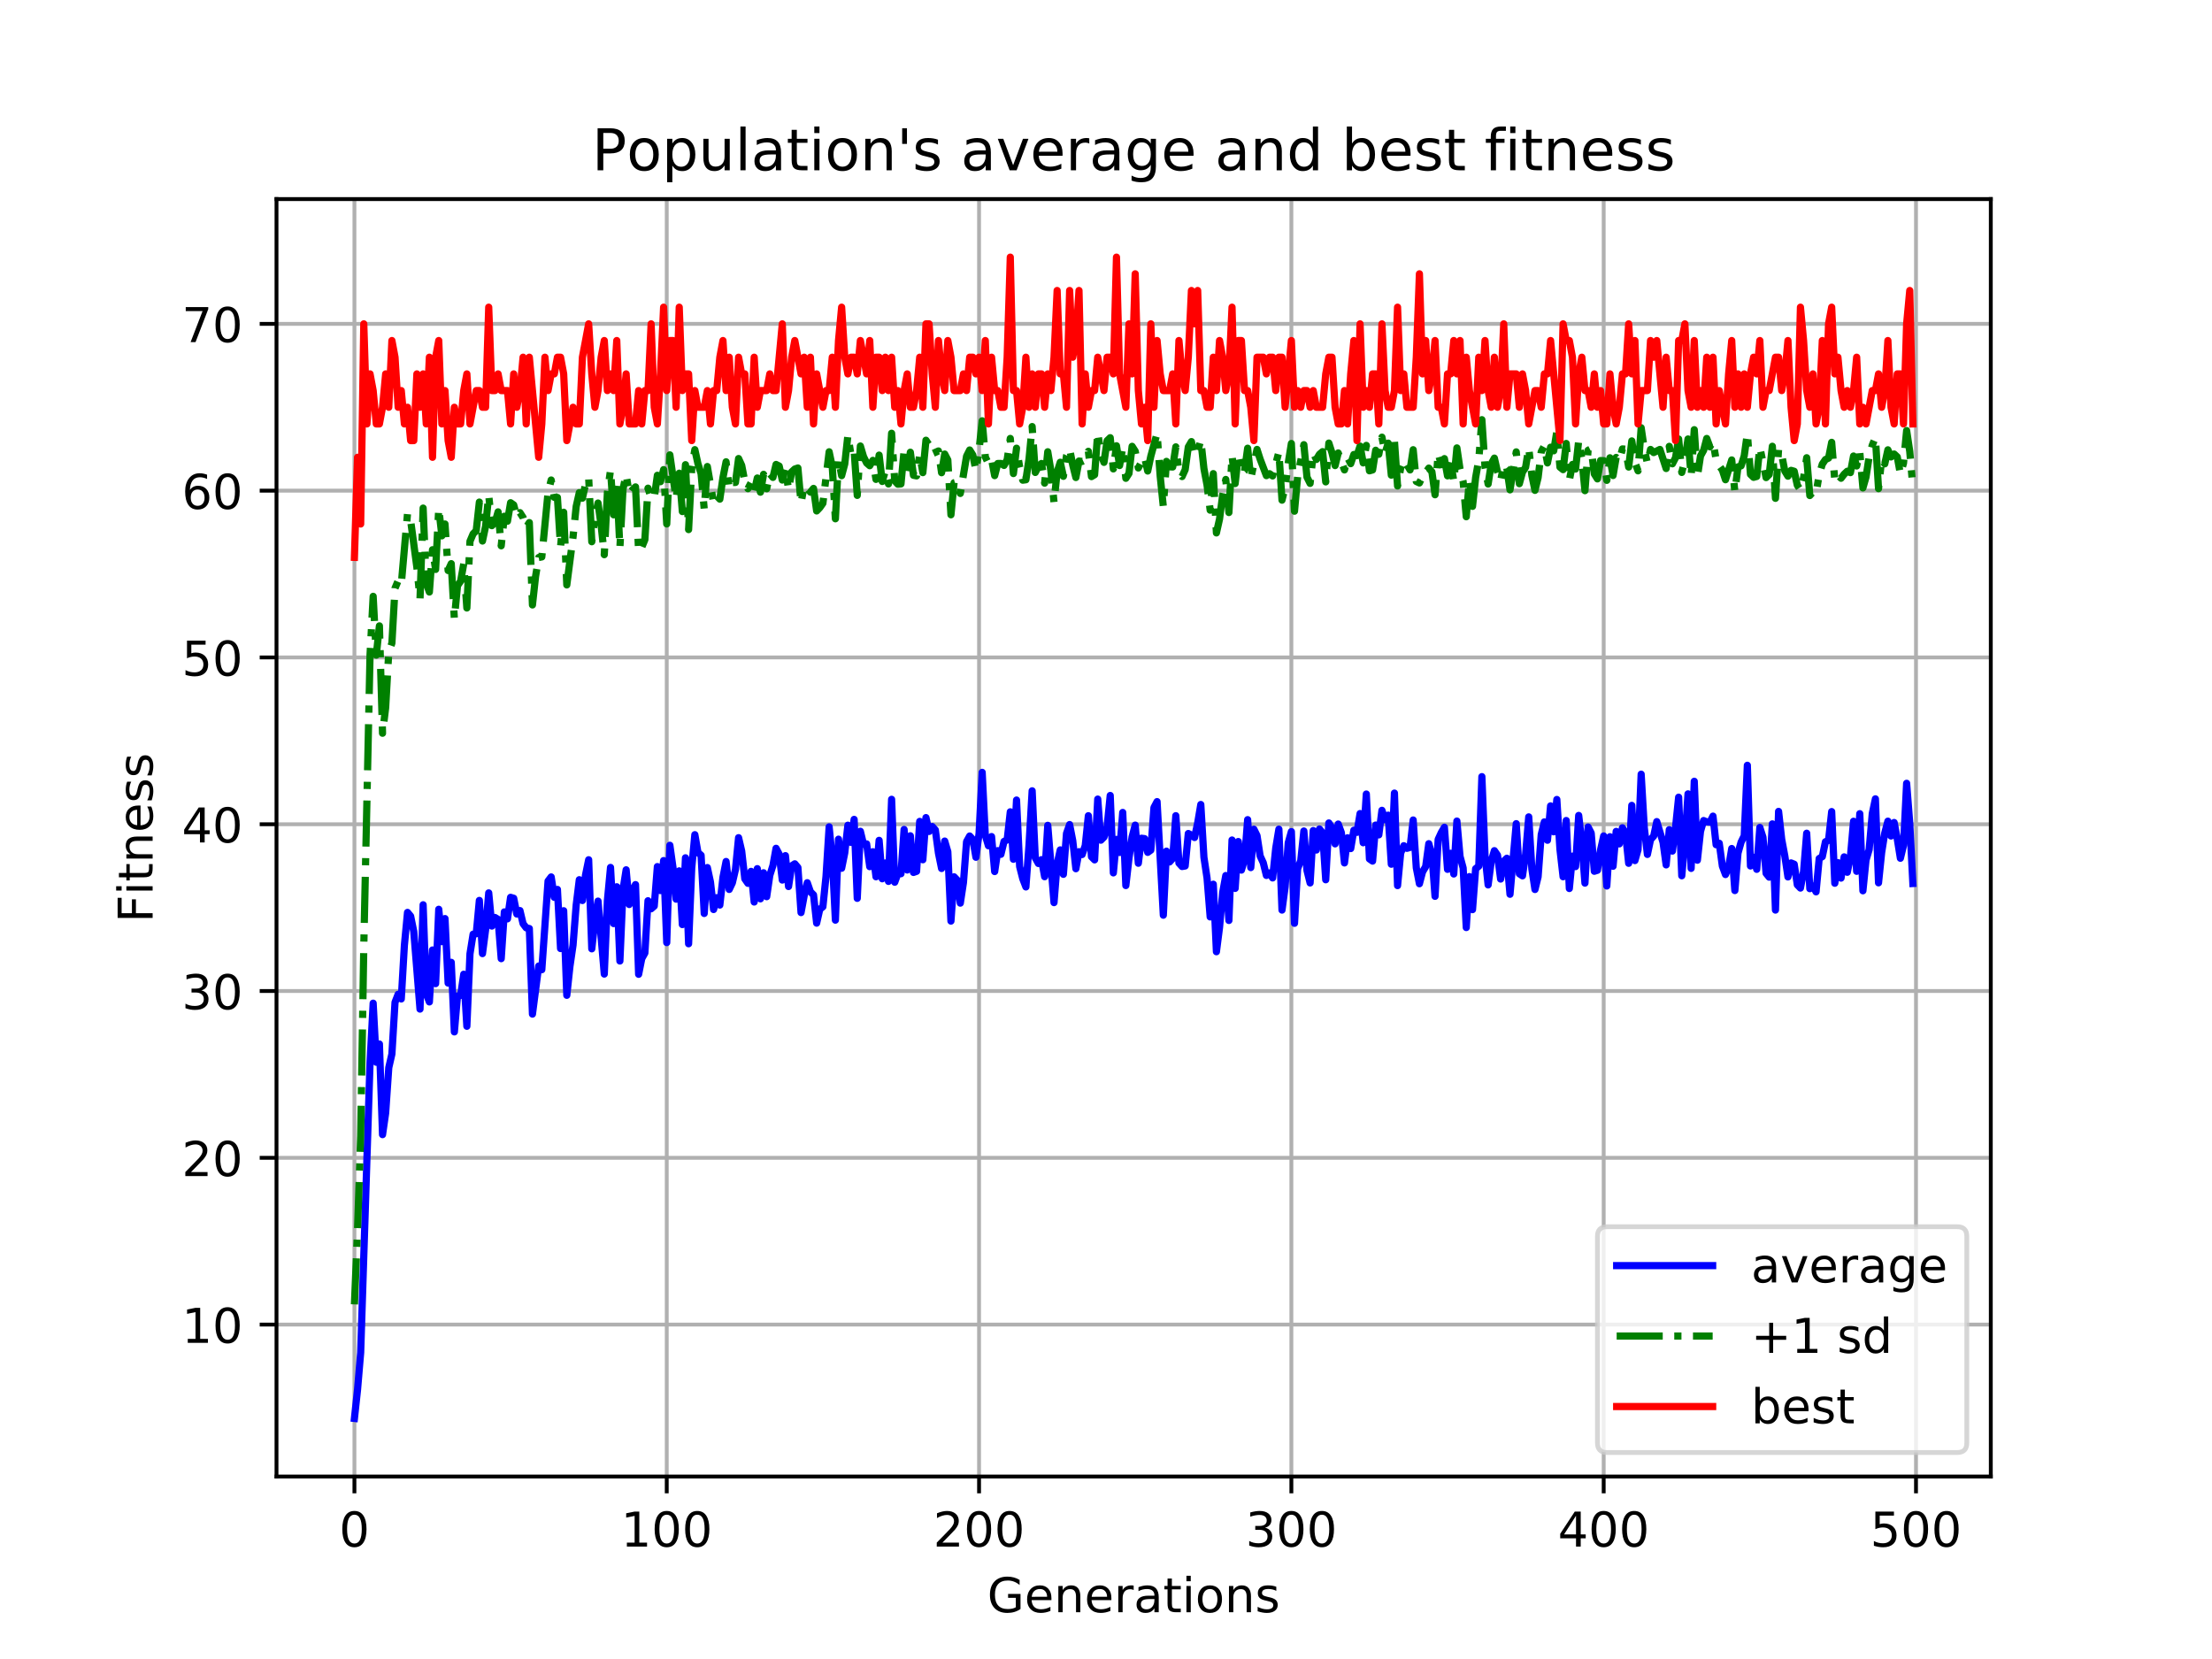 <?xml version="1.0" encoding="utf-8" standalone="no"?>
<!DOCTYPE svg PUBLIC "-//W3C//DTD SVG 1.1//EN"
  "http://www.w3.org/Graphics/SVG/1.1/DTD/svg11.dtd">
<!-- Created with matplotlib (https://matplotlib.org/) -->
<svg height="345.6pt" version="1.1" viewBox="0 0 460.8 345.6" width="460.8pt" xmlns="http://www.w3.org/2000/svg" xmlns:xlink="http://www.w3.org/1999/xlink">
 <defs>
  <style type="text/css">
*{stroke-linecap:butt;stroke-linejoin:round;}
  </style>
 </defs>
 <g id="figure_1">
  <g id="patch_1">
   <path d="M 0 345.6 
L 460.8 345.6 
L 460.8 0 
L 0 0 
z
" style="fill:#ffffff;"/>
  </g>
  <g id="axes_1">
   <g id="patch_2">
    <path d="M 57.6 307.584 
L 414.72 307.584 
L 414.72 41.472 
L 57.6 41.472 
z
" style="fill:#ffffff;"/>
   </g>
   <g id="matplotlib.axis_1">
    <g id="xtick_1">
     <g id="line2d_1">
      <path clip-path="url(#pa2f23de524)" d="M 73.833 307.584 
L 73.833 41.472 
" style="fill:none;stroke:#b0b0b0;stroke-linecap:square;stroke-width:0.8;"/>
     </g>
     <g id="line2d_2">
      <defs>
       <path d="M 0 0 
L 0 3.5 
" id="me43394e393" style="stroke:#000000;stroke-width:0.8;"/>
      </defs>
      <g>
       <use style="stroke:#000000;stroke-width:0.8;" x="73.833" xlink:href="#me43394e393" y="307.584"/>
      </g>
     </g>
     <g id="text_1">
      <!-- 0 -->
      <defs>
       <path d="M 31.781 66.406 
Q 24.172 66.406 20.328 58.906 
Q 16.5 51.422 16.5 36.375 
Q 16.5 21.391 20.328 13.891 
Q 24.172 6.391 31.781 6.391 
Q 39.453 6.391 43.281 13.891 
Q 47.125 21.391 47.125 36.375 
Q 47.125 51.422 43.281 58.906 
Q 39.453 66.406 31.781 66.406 
z
M 31.781 74.219 
Q 44.047 74.219 50.516 64.516 
Q 56.984 54.828 56.984 36.375 
Q 56.984 17.969 50.516 8.266 
Q 44.047 -1.422 31.781 -1.422 
Q 19.531 -1.422 13.062 8.266 
Q 6.594 17.969 6.594 36.375 
Q 6.594 54.828 13.062 64.516 
Q 19.531 74.219 31.781 74.219 
z
" id="DejaVuSans-48"/>
      </defs>
      <g transform="translate(70.651 322.182)scale(0.1 -0.1)">
       <use xlink:href="#DejaVuSans-48"/>
      </g>
     </g>
    </g>
    <g id="xtick_2">
     <g id="line2d_3">
      <path clip-path="url(#pa2f23de524)" d="M 138.894 307.584 
L 138.894 41.472 
" style="fill:none;stroke:#b0b0b0;stroke-linecap:square;stroke-width:0.8;"/>
     </g>
     <g id="line2d_4">
      <g>
       <use style="stroke:#000000;stroke-width:0.8;" x="138.894" xlink:href="#me43394e393" y="307.584"/>
      </g>
     </g>
     <g id="text_2">
      <!-- 100 -->
      <defs>
       <path d="M 12.406 8.297 
L 28.516 8.297 
L 28.516 63.922 
L 10.984 60.406 
L 10.984 69.391 
L 28.422 72.906 
L 38.281 72.906 
L 38.281 8.297 
L 54.391 8.297 
L 54.391 0 
L 12.406 0 
z
" id="DejaVuSans-49"/>
      </defs>
      <g transform="translate(129.35 322.182)scale(0.1 -0.1)">
       <use xlink:href="#DejaVuSans-49"/>
       <use x="63.623" xlink:href="#DejaVuSans-48"/>
       <use x="127.246" xlink:href="#DejaVuSans-48"/>
      </g>
     </g>
    </g>
    <g id="xtick_3">
     <g id="line2d_5">
      <path clip-path="url(#pa2f23de524)" d="M 203.955 307.584 
L 203.955 41.472 
" style="fill:none;stroke:#b0b0b0;stroke-linecap:square;stroke-width:0.8;"/>
     </g>
     <g id="line2d_6">
      <g>
       <use style="stroke:#000000;stroke-width:0.8;" x="203.955" xlink:href="#me43394e393" y="307.584"/>
      </g>
     </g>
     <g id="text_3">
      <!-- 200 -->
      <defs>
       <path d="M 19.188 8.297 
L 53.609 8.297 
L 53.609 0 
L 7.328 0 
L 7.328 8.297 
Q 12.938 14.109 22.625 23.891 
Q 32.328 33.688 34.812 36.531 
Q 39.547 41.844 41.422 45.531 
Q 43.312 49.219 43.312 52.781 
Q 43.312 58.594 39.234 62.25 
Q 35.156 65.922 28.609 65.922 
Q 23.969 65.922 18.812 64.312 
Q 13.672 62.703 7.812 59.422 
L 7.812 69.391 
Q 13.766 71.781 18.938 73 
Q 24.125 74.219 28.422 74.219 
Q 39.75 74.219 46.484 68.547 
Q 53.219 62.891 53.219 53.422 
Q 53.219 48.922 51.531 44.891 
Q 49.859 40.875 45.406 35.406 
Q 44.188 33.984 37.641 27.219 
Q 31.109 20.453 19.188 8.297 
z
" id="DejaVuSans-50"/>
      </defs>
      <g transform="translate(194.411 322.182)scale(0.1 -0.1)">
       <use xlink:href="#DejaVuSans-50"/>
       <use x="63.623" xlink:href="#DejaVuSans-48"/>
       <use x="127.246" xlink:href="#DejaVuSans-48"/>
      </g>
     </g>
    </g>
    <g id="xtick_4">
     <g id="line2d_7">
      <path clip-path="url(#pa2f23de524)" d="M 269.016 307.584 
L 269.016 41.472 
" style="fill:none;stroke:#b0b0b0;stroke-linecap:square;stroke-width:0.8;"/>
     </g>
     <g id="line2d_8">
      <g>
       <use style="stroke:#000000;stroke-width:0.8;" x="269.016" xlink:href="#me43394e393" y="307.584"/>
      </g>
     </g>
     <g id="text_4">
      <!-- 300 -->
      <defs>
       <path d="M 40.578 39.312 
Q 47.656 37.797 51.625 33 
Q 55.609 28.219 55.609 21.188 
Q 55.609 10.406 48.188 4.484 
Q 40.766 -1.422 27.094 -1.422 
Q 22.516 -1.422 17.656 -0.516 
Q 12.797 0.391 7.625 2.203 
L 7.625 11.719 
Q 11.719 9.328 16.594 8.109 
Q 21.484 6.891 26.812 6.891 
Q 36.078 6.891 40.938 10.547 
Q 45.797 14.203 45.797 21.188 
Q 45.797 27.641 41.281 31.266 
Q 36.766 34.906 28.719 34.906 
L 20.219 34.906 
L 20.219 43.016 
L 29.109 43.016 
Q 36.375 43.016 40.234 45.922 
Q 44.094 48.828 44.094 54.297 
Q 44.094 59.906 40.109 62.906 
Q 36.141 65.922 28.719 65.922 
Q 24.656 65.922 20.016 65.031 
Q 15.375 64.156 9.812 62.312 
L 9.812 71.094 
Q 15.438 72.656 20.344 73.438 
Q 25.25 74.219 29.594 74.219 
Q 40.828 74.219 47.359 69.109 
Q 53.906 64.016 53.906 55.328 
Q 53.906 49.266 50.438 45.094 
Q 46.969 40.922 40.578 39.312 
z
" id="DejaVuSans-51"/>
      </defs>
      <g transform="translate(259.472 322.182)scale(0.1 -0.1)">
       <use xlink:href="#DejaVuSans-51"/>
       <use x="63.623" xlink:href="#DejaVuSans-48"/>
       <use x="127.246" xlink:href="#DejaVuSans-48"/>
      </g>
     </g>
    </g>
    <g id="xtick_5">
     <g id="line2d_9">
      <path clip-path="url(#pa2f23de524)" d="M 334.077 307.584 
L 334.077 41.472 
" style="fill:none;stroke:#b0b0b0;stroke-linecap:square;stroke-width:0.8;"/>
     </g>
     <g id="line2d_10">
      <g>
       <use style="stroke:#000000;stroke-width:0.8;" x="334.077" xlink:href="#me43394e393" y="307.584"/>
      </g>
     </g>
     <g id="text_5">
      <!-- 400 -->
      <defs>
       <path d="M 37.797 64.312 
L 12.891 25.391 
L 37.797 25.391 
z
M 35.203 72.906 
L 47.609 72.906 
L 47.609 25.391 
L 58.016 25.391 
L 58.016 17.188 
L 47.609 17.188 
L 47.609 0 
L 37.797 0 
L 37.797 17.188 
L 4.891 17.188 
L 4.891 26.703 
z
" id="DejaVuSans-52"/>
      </defs>
      <g transform="translate(324.533 322.182)scale(0.1 -0.1)">
       <use xlink:href="#DejaVuSans-52"/>
       <use x="63.623" xlink:href="#DejaVuSans-48"/>
       <use x="127.246" xlink:href="#DejaVuSans-48"/>
      </g>
     </g>
    </g>
    <g id="xtick_6">
     <g id="line2d_11">
      <path clip-path="url(#pa2f23de524)" d="M 399.138 307.584 
L 399.138 41.472 
" style="fill:none;stroke:#b0b0b0;stroke-linecap:square;stroke-width:0.8;"/>
     </g>
     <g id="line2d_12">
      <g>
       <use style="stroke:#000000;stroke-width:0.8;" x="399.138" xlink:href="#me43394e393" y="307.584"/>
      </g>
     </g>
     <g id="text_6">
      <!-- 500 -->
      <defs>
       <path d="M 10.797 72.906 
L 49.516 72.906 
L 49.516 64.594 
L 19.828 64.594 
L 19.828 46.734 
Q 21.969 47.469 24.109 47.828 
Q 26.266 48.188 28.422 48.188 
Q 40.625 48.188 47.75 41.5 
Q 54.891 34.812 54.891 23.391 
Q 54.891 11.625 47.562 5.094 
Q 40.234 -1.422 26.906 -1.422 
Q 22.312 -1.422 17.547 -0.641 
Q 12.797 0.141 7.719 1.703 
L 7.719 11.625 
Q 12.109 9.234 16.797 8.062 
Q 21.484 6.891 26.703 6.891 
Q 35.156 6.891 40.078 11.328 
Q 45.016 15.766 45.016 23.391 
Q 45.016 31 40.078 35.438 
Q 35.156 39.891 26.703 39.891 
Q 22.75 39.891 18.812 39.016 
Q 14.891 38.141 10.797 36.281 
z
" id="DejaVuSans-53"/>
      </defs>
      <g transform="translate(389.594 322.182)scale(0.1 -0.1)">
       <use xlink:href="#DejaVuSans-53"/>
       <use x="63.623" xlink:href="#DejaVuSans-48"/>
       <use x="127.246" xlink:href="#DejaVuSans-48"/>
      </g>
     </g>
    </g>
    <g id="text_7">
     <!-- Generations -->
     <defs>
      <path d="M 59.516 10.406 
L 59.516 29.984 
L 43.406 29.984 
L 43.406 38.094 
L 69.281 38.094 
L 69.281 6.781 
Q 63.578 2.734 56.688 0.656 
Q 49.812 -1.422 42 -1.422 
Q 24.906 -1.422 15.25 8.562 
Q 5.609 18.562 5.609 36.375 
Q 5.609 54.25 15.25 64.234 
Q 24.906 74.219 42 74.219 
Q 49.125 74.219 55.547 72.453 
Q 61.969 70.703 67.391 67.281 
L 67.391 56.781 
Q 61.922 61.422 55.766 63.766 
Q 49.609 66.109 42.828 66.109 
Q 29.438 66.109 22.719 58.641 
Q 16.016 51.172 16.016 36.375 
Q 16.016 21.625 22.719 14.156 
Q 29.438 6.688 42.828 6.688 
Q 48.047 6.688 52.141 7.594 
Q 56.25 8.5 59.516 10.406 
z
" id="DejaVuSans-71"/>
      <path d="M 56.203 29.594 
L 56.203 25.203 
L 14.891 25.203 
Q 15.484 15.922 20.484 11.062 
Q 25.484 6.203 34.422 6.203 
Q 39.594 6.203 44.453 7.469 
Q 49.312 8.734 54.109 11.281 
L 54.109 2.781 
Q 49.266 0.734 44.188 -0.344 
Q 39.109 -1.422 33.891 -1.422 
Q 20.797 -1.422 13.156 6.188 
Q 5.516 13.812 5.516 26.812 
Q 5.516 40.234 12.766 48.109 
Q 20.016 56 32.328 56 
Q 43.359 56 49.781 48.891 
Q 56.203 41.797 56.203 29.594 
z
M 47.219 32.234 
Q 47.125 39.594 43.094 43.984 
Q 39.062 48.391 32.422 48.391 
Q 24.906 48.391 20.391 44.141 
Q 15.875 39.891 15.188 32.172 
z
" id="DejaVuSans-101"/>
      <path d="M 54.891 33.016 
L 54.891 0 
L 45.906 0 
L 45.906 32.719 
Q 45.906 40.484 42.875 44.328 
Q 39.844 48.188 33.797 48.188 
Q 26.516 48.188 22.312 43.547 
Q 18.109 38.922 18.109 30.906 
L 18.109 0 
L 9.078 0 
L 9.078 54.688 
L 18.109 54.688 
L 18.109 46.188 
Q 21.344 51.125 25.703 53.562 
Q 30.078 56 35.797 56 
Q 45.219 56 50.047 50.172 
Q 54.891 44.344 54.891 33.016 
z
" id="DejaVuSans-110"/>
      <path d="M 41.109 46.297 
Q 39.594 47.172 37.812 47.578 
Q 36.031 48 33.891 48 
Q 26.266 48 22.188 43.047 
Q 18.109 38.094 18.109 28.812 
L 18.109 0 
L 9.078 0 
L 9.078 54.688 
L 18.109 54.688 
L 18.109 46.188 
Q 20.953 51.172 25.484 53.578 
Q 30.031 56 36.531 56 
Q 37.453 56 38.578 55.875 
Q 39.703 55.766 41.062 55.516 
z
" id="DejaVuSans-114"/>
      <path d="M 34.281 27.484 
Q 23.391 27.484 19.188 25 
Q 14.984 22.516 14.984 16.5 
Q 14.984 11.719 18.141 8.906 
Q 21.297 6.109 26.703 6.109 
Q 34.188 6.109 38.703 11.406 
Q 43.219 16.703 43.219 25.484 
L 43.219 27.484 
z
M 52.203 31.203 
L 52.203 0 
L 43.219 0 
L 43.219 8.297 
Q 40.141 3.328 35.547 0.953 
Q 30.953 -1.422 24.312 -1.422 
Q 15.922 -1.422 10.953 3.297 
Q 6 8.016 6 15.922 
Q 6 25.141 12.172 29.828 
Q 18.359 34.516 30.609 34.516 
L 43.219 34.516 
L 43.219 35.406 
Q 43.219 41.609 39.141 45 
Q 35.062 48.391 27.688 48.391 
Q 23 48.391 18.547 47.266 
Q 14.109 46.141 10.016 43.891 
L 10.016 52.203 
Q 14.938 54.109 19.578 55.047 
Q 24.219 56 28.609 56 
Q 40.484 56 46.344 49.844 
Q 52.203 43.703 52.203 31.203 
z
" id="DejaVuSans-97"/>
      <path d="M 18.312 70.219 
L 18.312 54.688 
L 36.812 54.688 
L 36.812 47.703 
L 18.312 47.703 
L 18.312 18.016 
Q 18.312 11.328 20.141 9.422 
Q 21.969 7.516 27.594 7.516 
L 36.812 7.516 
L 36.812 0 
L 27.594 0 
Q 17.188 0 13.234 3.875 
Q 9.281 7.766 9.281 18.016 
L 9.281 47.703 
L 2.688 47.703 
L 2.688 54.688 
L 9.281 54.688 
L 9.281 70.219 
z
" id="DejaVuSans-116"/>
      <path d="M 9.422 54.688 
L 18.406 54.688 
L 18.406 0 
L 9.422 0 
z
M 9.422 75.984 
L 18.406 75.984 
L 18.406 64.594 
L 9.422 64.594 
z
" id="DejaVuSans-105"/>
      <path d="M 30.609 48.391 
Q 23.391 48.391 19.188 42.75 
Q 14.984 37.109 14.984 27.297 
Q 14.984 17.484 19.156 11.844 
Q 23.344 6.203 30.609 6.203 
Q 37.797 6.203 41.984 11.859 
Q 46.188 17.531 46.188 27.297 
Q 46.188 37.016 41.984 42.703 
Q 37.797 48.391 30.609 48.391 
z
M 30.609 56 
Q 42.328 56 49.016 48.375 
Q 55.719 40.766 55.719 27.297 
Q 55.719 13.875 49.016 6.219 
Q 42.328 -1.422 30.609 -1.422 
Q 18.844 -1.422 12.172 6.219 
Q 5.516 13.875 5.516 27.297 
Q 5.516 40.766 12.172 48.375 
Q 18.844 56 30.609 56 
z
" id="DejaVuSans-111"/>
      <path d="M 44.281 53.078 
L 44.281 44.578 
Q 40.484 46.531 36.375 47.5 
Q 32.281 48.484 27.875 48.484 
Q 21.188 48.484 17.844 46.438 
Q 14.5 44.391 14.5 40.281 
Q 14.5 37.156 16.891 35.375 
Q 19.281 33.594 26.516 31.984 
L 29.594 31.297 
Q 39.156 29.25 43.188 25.516 
Q 47.219 21.781 47.219 15.094 
Q 47.219 7.469 41.188 3.016 
Q 35.156 -1.422 24.609 -1.422 
Q 20.219 -1.422 15.453 -0.562 
Q 10.688 0.297 5.422 2 
L 5.422 11.281 
Q 10.406 8.688 15.234 7.391 
Q 20.062 6.109 24.812 6.109 
Q 31.156 6.109 34.562 8.281 
Q 37.984 10.453 37.984 14.406 
Q 37.984 18.062 35.516 20.016 
Q 33.062 21.969 24.703 23.781 
L 21.578 24.516 
Q 13.234 26.266 9.516 29.906 
Q 5.812 33.547 5.812 39.891 
Q 5.812 47.609 11.281 51.797 
Q 16.75 56 26.812 56 
Q 31.781 56 36.172 55.266 
Q 40.578 54.547 44.281 53.078 
z
" id="DejaVuSans-115"/>
     </defs>
     <g transform="translate(205.662 335.861)scale(0.1 -0.1)">
      <use xlink:href="#DejaVuSans-71"/>
      <use x="77.49" xlink:href="#DejaVuSans-101"/>
      <use x="139.014" xlink:href="#DejaVuSans-110"/>
      <use x="202.393" xlink:href="#DejaVuSans-101"/>
      <use x="263.916" xlink:href="#DejaVuSans-114"/>
      <use x="305.029" xlink:href="#DejaVuSans-97"/>
      <use x="366.309" xlink:href="#DejaVuSans-116"/>
      <use x="405.518" xlink:href="#DejaVuSans-105"/>
      <use x="433.301" xlink:href="#DejaVuSans-111"/>
      <use x="494.482" xlink:href="#DejaVuSans-110"/>
      <use x="557.861" xlink:href="#DejaVuSans-115"/>
     </g>
    </g>
   </g>
   <g id="matplotlib.axis_2">
    <g id="ytick_1">
     <g id="line2d_13">
      <path clip-path="url(#pa2f23de524)" d="M 57.6 275.938 
L 414.72 275.938 
" style="fill:none;stroke:#b0b0b0;stroke-linecap:square;stroke-width:0.8;"/>
     </g>
     <g id="line2d_14">
      <defs>
       <path d="M 0 0 
L -3.5 0 
" id="m3bb9c8882d" style="stroke:#000000;stroke-width:0.8;"/>
      </defs>
      <g>
       <use style="stroke:#000000;stroke-width:0.8;" x="57.6" xlink:href="#m3bb9c8882d" y="275.938"/>
      </g>
     </g>
     <g id="text_8">
      <!-- 10 -->
      <g transform="translate(37.875 279.737)scale(0.1 -0.1)">
       <use xlink:href="#DejaVuSans-49"/>
       <use x="63.623" xlink:href="#DejaVuSans-48"/>
      </g>
     </g>
    </g>
    <g id="ytick_2">
     <g id="line2d_15">
      <path clip-path="url(#pa2f23de524)" d="M 57.6 241.193 
L 414.72 241.193 
" style="fill:none;stroke:#b0b0b0;stroke-linecap:square;stroke-width:0.8;"/>
     </g>
     <g id="line2d_16">
      <g>
       <use style="stroke:#000000;stroke-width:0.8;" x="57.6" xlink:href="#m3bb9c8882d" y="241.193"/>
      </g>
     </g>
     <g id="text_9">
      <!-- 20 -->
      <g transform="translate(37.875 244.992)scale(0.1 -0.1)">
       <use xlink:href="#DejaVuSans-50"/>
       <use x="63.623" xlink:href="#DejaVuSans-48"/>
      </g>
     </g>
    </g>
    <g id="ytick_3">
     <g id="line2d_17">
      <path clip-path="url(#pa2f23de524)" d="M 57.6 206.447 
L 414.72 206.447 
" style="fill:none;stroke:#b0b0b0;stroke-linecap:square;stroke-width:0.8;"/>
     </g>
     <g id="line2d_18">
      <g>
       <use style="stroke:#000000;stroke-width:0.8;" x="57.6" xlink:href="#m3bb9c8882d" y="206.447"/>
      </g>
     </g>
     <g id="text_10">
      <!-- 30 -->
      <g transform="translate(37.875 210.247)scale(0.1 -0.1)">
       <use xlink:href="#DejaVuSans-51"/>
       <use x="63.623" xlink:href="#DejaVuSans-48"/>
      </g>
     </g>
    </g>
    <g id="ytick_4">
     <g id="line2d_19">
      <path clip-path="url(#pa2f23de524)" d="M 57.6 171.702 
L 414.72 171.702 
" style="fill:none;stroke:#b0b0b0;stroke-linecap:square;stroke-width:0.8;"/>
     </g>
     <g id="line2d_20">
      <g>
       <use style="stroke:#000000;stroke-width:0.8;" x="57.6" xlink:href="#m3bb9c8882d" y="171.702"/>
      </g>
     </g>
     <g id="text_11">
      <!-- 40 -->
      <g transform="translate(37.875 175.501)scale(0.1 -0.1)">
       <use xlink:href="#DejaVuSans-52"/>
       <use x="63.623" xlink:href="#DejaVuSans-48"/>
      </g>
     </g>
    </g>
    <g id="ytick_5">
     <g id="line2d_21">
      <path clip-path="url(#pa2f23de524)" d="M 57.6 136.957 
L 414.72 136.957 
" style="fill:none;stroke:#b0b0b0;stroke-linecap:square;stroke-width:0.8;"/>
     </g>
     <g id="line2d_22">
      <g>
       <use style="stroke:#000000;stroke-width:0.8;" x="57.6" xlink:href="#m3bb9c8882d" y="136.957"/>
      </g>
     </g>
     <g id="text_12">
      <!-- 50 -->
      <g transform="translate(37.875 140.756)scale(0.1 -0.1)">
       <use xlink:href="#DejaVuSans-53"/>
       <use x="63.623" xlink:href="#DejaVuSans-48"/>
      </g>
     </g>
    </g>
    <g id="ytick_6">
     <g id="line2d_23">
      <path clip-path="url(#pa2f23de524)" d="M 57.6 102.211 
L 414.72 102.211 
" style="fill:none;stroke:#b0b0b0;stroke-linecap:square;stroke-width:0.8;"/>
     </g>
     <g id="line2d_24">
      <g>
       <use style="stroke:#000000;stroke-width:0.8;" x="57.6" xlink:href="#m3bb9c8882d" y="102.211"/>
      </g>
     </g>
     <g id="text_13">
      <!-- 60 -->
      <defs>
       <path d="M 33.016 40.375 
Q 26.375 40.375 22.484 35.828 
Q 18.609 31.297 18.609 23.391 
Q 18.609 15.531 22.484 10.953 
Q 26.375 6.391 33.016 6.391 
Q 39.656 6.391 43.531 10.953 
Q 47.406 15.531 47.406 23.391 
Q 47.406 31.297 43.531 35.828 
Q 39.656 40.375 33.016 40.375 
z
M 52.594 71.297 
L 52.594 62.312 
Q 48.875 64.062 45.094 64.984 
Q 41.312 65.922 37.594 65.922 
Q 27.828 65.922 22.672 59.328 
Q 17.531 52.734 16.797 39.406 
Q 19.672 43.656 24.016 45.922 
Q 28.375 48.188 33.594 48.188 
Q 44.578 48.188 50.953 41.516 
Q 57.328 34.859 57.328 23.391 
Q 57.328 12.156 50.688 5.359 
Q 44.047 -1.422 33.016 -1.422 
Q 20.359 -1.422 13.672 8.266 
Q 6.984 17.969 6.984 36.375 
Q 6.984 53.656 15.188 63.938 
Q 23.391 74.219 37.203 74.219 
Q 40.922 74.219 44.703 73.484 
Q 48.484 72.75 52.594 71.297 
z
" id="DejaVuSans-54"/>
      </defs>
      <g transform="translate(37.875 106.011)scale(0.1 -0.1)">
       <use xlink:href="#DejaVuSans-54"/>
       <use x="63.623" xlink:href="#DejaVuSans-48"/>
      </g>
     </g>
    </g>
    <g id="ytick_7">
     <g id="line2d_25">
      <path clip-path="url(#pa2f23de524)" d="M 57.6 67.466 
L 414.72 67.466 
" style="fill:none;stroke:#b0b0b0;stroke-linecap:square;stroke-width:0.8;"/>
     </g>
     <g id="line2d_26">
      <g>
       <use style="stroke:#000000;stroke-width:0.8;" x="57.6" xlink:href="#m3bb9c8882d" y="67.466"/>
      </g>
     </g>
     <g id="text_14">
      <!-- 70 -->
      <defs>
       <path d="M 8.203 72.906 
L 55.078 72.906 
L 55.078 68.703 
L 28.609 0 
L 18.312 0 
L 43.219 64.594 
L 8.203 64.594 
z
" id="DejaVuSans-55"/>
      </defs>
      <g transform="translate(37.875 71.265)scale(0.1 -0.1)">
       <use xlink:href="#DejaVuSans-55"/>
       <use x="63.623" xlink:href="#DejaVuSans-48"/>
      </g>
     </g>
    </g>
    <g id="text_15">
     <!-- Fitness -->
     <defs>
      <path d="M 9.812 72.906 
L 51.703 72.906 
L 51.703 64.594 
L 19.672 64.594 
L 19.672 43.109 
L 48.578 43.109 
L 48.578 34.812 
L 19.672 34.812 
L 19.672 0 
L 9.812 0 
z
" id="DejaVuSans-70"/>
     </defs>
     <g transform="translate(31.795 192.202)rotate(-90)scale(0.1 -0.1)">
      <use xlink:href="#DejaVuSans-70"/>
      <use x="57.41" xlink:href="#DejaVuSans-105"/>
      <use x="85.193" xlink:href="#DejaVuSans-116"/>
      <use x="124.402" xlink:href="#DejaVuSans-110"/>
      <use x="187.781" xlink:href="#DejaVuSans-101"/>
      <use x="249.305" xlink:href="#DejaVuSans-115"/>
      <use x="301.404" xlink:href="#DejaVuSans-115"/>
     </g>
    </g>
   </g>
   <g id="line2d_27">
    <path clip-path="url(#pa2f23de524)" d="M 73.833 295.488 
L 74.483 289.465 
L 75.134 281.764 
L 77.086 221.318 
L 77.736 208.984 
L 78.387 221.284 
L 79.038 217.485 
L 79.688 236.363 
L 80.339 231.869 
L 80.989 222.407 
L 81.64 219.57 
L 82.291 208.798 
L 82.941 207.119 
L 83.592 208.098 
L 84.242 196.916 
L 84.893 190.071 
L 85.544 190.858 
L 86.194 194.048 
L 87.496 210.212 
L 88.146 188.482 
L 88.797 207.017 
L 89.447 208.717 
L 90.098 197.9 
L 90.749 204.907 
L 91.399 189.422 
L 92.05 196.151 
L 92.7 191.356 
L 93.351 204.791 
L 94.002 200.471 
L 94.652 214.96 
L 95.303 207.482 
L 95.953 207.365 
L 96.604 202.95 
L 97.255 213.79 
L 97.905 198.688 
L 98.556 194.611 
L 99.207 194.52 
L 99.857 187.576 
L 100.508 198.653 
L 101.158 193.707 
L 101.809 186.006 
L 102.46 192.919 
L 103.11 191.129 
L 103.761 191.53 
L 104.411 199.706 
L 105.062 189.966 
L 105.713 191.414 
L 106.363 186.932 
L 107.014 187.124 
L 107.664 190.407 
L 108.315 189.689 
L 108.966 192.422 
L 109.616 193.279 
L 110.267 193.429 
L 110.918 211.254 
L 112.219 201.241 
L 112.869 202.008 
L 114.171 183.539 
L 114.821 182.682 
L 115.472 186.932 
L 116.122 185.286 
L 116.773 197.599 
L 117.424 189.723 
L 118.074 207.339 
L 118.725 201.328 
L 119.375 196.869 
L 120.026 188.565 
L 120.677 183.261 
L 121.327 187.592 
L 121.978 182.265 
L 122.629 179.103 
L 123.279 197.657 
L 123.93 191.75 
L 124.58 187.72 
L 125.882 202.915 
L 126.532 187.604 
L 127.183 180.701 
L 127.833 192.399 
L 128.484 184.732 
L 129.135 200.193 
L 129.785 185.311 
L 130.436 181.199 
L 131.086 188.426 
L 131.737 185.531 
L 132.388 184.28 
L 133.038 202.961 
L 133.689 199.695 
L 134.339 198.525 
L 134.99 187.643 
L 135.641 189.318 
L 136.291 188.751 
L 136.942 180.527 
L 137.593 185.519 
L 138.243 179.274 
L 138.894 196.359 
L 139.544 176.088 
L 140.195 180.729 
L 140.846 187.309 
L 141.496 181.419 
L 142.147 192.607 
L 142.797 178.697 
L 143.448 196.603 
L 144.099 180.817 
L 144.749 173.879 
L 145.4 177.597 
L 146.05 178.176 
L 146.701 190.291 
L 147.352 180.731 
L 148.002 183.736 
L 148.653 189.468 
L 149.304 187.002 
L 149.954 188.54 
L 150.605 182.753 
L 151.255 179.465 
L 151.906 185.287 
L 152.557 183.921 
L 153.207 181.153 
L 153.858 174.505 
L 154.508 177.296 
L 155.159 183.075 
L 155.81 184.013 
L 156.46 181.523 
L 157.111 187.905 
L 157.761 180.956 
L 158.412 187.245 
L 159.063 181.813 
L 159.713 186.793 
L 160.364 182.346 
L 161.015 180.307 
L 161.665 176.717 
L 162.316 177.933 
L 162.966 183.33 
L 163.617 178.246 
L 164.268 184.677 
L 164.918 180.383 
L 165.569 179.948 
L 166.219 180.724 
L 166.87 190.105 
L 167.521 186.619 
L 168.171 183.886 
L 168.822 185.774 
L 169.472 186.422 
L 170.123 192.306 
L 170.774 189.422 
L 171.424 188.889 
L 172.075 182.543 
L 172.725 172.246 
L 173.376 178.813 
L 174.027 191.681 
L 174.677 174.818 
L 175.328 180.875 
L 175.979 177.667 
L 176.629 171.911 
L 177.28 175.489 
L 177.93 170.694 
L 178.581 187.141 
L 179.232 173.173 
L 179.882 175.871 
L 180.533 175.802 
L 181.183 180.539 
L 181.834 177.435 
L 182.485 182.647 
L 183.135 175.061 
L 183.786 183.064 
L 184.436 179.775 
L 185.087 183.608 
L 185.738 166.513 
L 186.388 183.782 
L 187.039 182.01 
L 187.69 182.01 
L 188.34 172.791 
L 188.991 181.234 
L 189.641 174.111 
L 190.292 181.743 
L 190.943 181.512 
L 191.593 171.111 
L 192.244 179.103 
L 192.894 170.324 
L 193.545 173.208 
L 194.196 172.177 
L 194.846 172.895 
L 195.497 177.725 
L 196.147 180.921 
L 196.798 175.211 
L 197.449 177.423 
L 198.099 191.877 
L 198.75 182.658 
L 199.401 183.342 
L 200.051 188.137 
L 200.702 183.851 
L 201.352 175.327 
L 202.003 174.157 
L 202.654 174.875 
L 203.304 178.582 
L 203.955 173.671 
L 204.605 160.896 
L 205.256 174.018 
L 205.907 176.184 
L 206.557 174.273 
L 207.208 181.558 
L 207.858 177.203 
L 208.509 177.968 
L 209.16 175.281 
L 209.81 174.968 
L 210.461 169.116 
L 211.112 178.999 
L 211.762 166.664 
L 212.413 180.516 
L 213.063 183.079 
L 213.714 184.763 
L 214.365 175.999 
L 215.015 164.741 
L 215.666 178.697 
L 216.316 179.879 
L 216.967 179.078 
L 217.618 182.634 
L 218.268 171.934 
L 219.569 188.029 
L 220.22 179.96 
L 220.871 177.047 
L 221.521 182.137 
L 222.172 173.619 
L 222.822 171.771 
L 223.473 175.13 
L 224.124 180.967 
L 224.774 177.423 
L 225.425 178.014 
L 226.076 176.161 
L 226.726 169.93 
L 227.377 178.477 
L 228.027 179.126 
L 228.678 166.467 
L 229.329 175.026 
L 229.979 174.377 
L 230.63 172.235 
L 231.28 165.711 
L 231.931 181.836 
L 232.582 174.863 
L 233.232 177.586 
L 233.883 169.247 
L 234.533 184.477 
L 235.184 178.825 
L 235.835 174.343 
L 236.485 171.887 
L 237.136 179.832 
L 237.787 174.621 
L 238.437 174.702 
L 239.088 177.562 
L 239.738 177.093 
L 240.389 168.228 
L 241.04 166.992 
L 242.341 190.65 
L 242.991 177.315 
L 243.642 179.558 
L 244.293 178.836 
L 244.943 169.924 
L 245.594 179.794 
L 246.244 180.51 
L 246.895 180.4 
L 247.546 173.636 
L 248.196 173.984 
L 248.847 174.47 
L 249.498 171.424 
L 250.148 167.593 
L 250.799 178.593 
L 251.449 182.916 
L 252.1 191.009 
L 252.751 184.199 
L 253.401 198.259 
L 254.052 193.186 
L 254.702 185.948 
L 255.353 182.392 
L 256.004 191.75 
L 256.654 174.991 
L 257.305 185.067 
L 257.955 175.304 
L 258.606 181.257 
L 259.257 179.103 
L 259.907 170.752 
L 260.558 180.736 
L 261.208 172.744 
L 261.859 174.076 
L 262.51 178.315 
L 263.16 179.728 
L 263.811 182.369 
L 264.462 181.848 
L 265.112 182.89 
L 265.763 176.659 
L 266.413 172.733 
L 267.064 189.584 
L 267.715 184.755 
L 268.365 175.559 
L 269.016 173.242 
L 269.666 192.341 
L 270.317 180.979 
L 270.968 179.3 
L 271.618 173.115 
L 272.269 181.338 
L 272.919 183.932 
L 273.57 173.022 
L 274.221 177.076 
L 274.871 172.698 
L 275.522 173.52 
L 276.173 183.272 
L 276.823 171.436 
L 277.474 172.409 
L 278.124 175.79 
L 278.775 171.667 
L 279.426 173.451 
L 280.076 179.763 
L 280.727 174.528 
L 281.377 176.775 
L 282.028 172.953 
L 282.679 173.393 
L 283.329 169.478 
L 283.98 175.559 
L 284.63 165.413 
L 285.281 178.928 
L 285.932 179.378 
L 286.582 171.876 
L 287.233 173.922 
L 287.884 168.807 
L 288.534 170.776 
L 289.185 169.814 
L 289.835 180.034 
L 290.486 165.216 
L 291.137 184.488 
L 291.787 177.698 
L 292.438 176.176 
L 293.088 176.722 
L 293.739 176.532 
L 294.39 170.819 
L 295.04 180.782 
L 295.691 184.101 
L 296.341 181.628 
L 296.992 180.527 
L 297.643 175.756 
L 298.293 178.049 
L 298.944 186.724 
L 299.595 174.864 
L 300.245 173.451 
L 300.896 172.339 
L 301.546 181.098 
L 302.197 177.759 
L 302.848 182.068 
L 303.498 171.044 
L 304.149 178.396 
L 304.799 180.817 
L 305.45 193.223 
L 306.101 182.614 
L 306.751 189.492 
L 307.402 180.967 
L 308.052 180.446 
L 308.703 161.788 
L 309.354 178.178 
L 310.004 184.342 
L 310.655 179.439 
L 311.305 177.21 
L 311.956 178.153 
L 312.607 183.122 
L 313.257 179.395 
L 313.908 178.79 
L 314.559 186.295 
L 315.86 171.587 
L 316.51 182.021 
L 317.161 182.451 
L 317.812 177.977 
L 318.462 170.173 
L 319.113 181.01 
L 319.763 185.299 
L 320.414 182.647 
L 321.065 173.868 
L 321.715 171.216 
L 322.366 175.038 
L 323.016 167.88 
L 323.667 173.277 
L 324.318 166.548 
L 324.968 176.949 
L 325.619 182.645 
L 326.27 170.929 
L 326.92 185.092 
L 327.571 178.35 
L 328.221 180.527 
L 328.872 169.872 
L 329.523 175.547 
L 330.173 183.967 
L 330.824 172.281 
L 331.474 173.544 
L 332.125 181.5 
L 332.776 181.292 
L 333.426 177.041 
L 334.077 174.146 
L 334.727 184.569 
L 335.378 174.308 
L 336.029 180.458 
L 336.679 173.196 
L 337.33 175.802 
L 337.981 172.443 
L 338.631 173.648 
L 339.282 179.844 
L 339.932 167.776 
L 340.583 179.277 
L 341.234 176.995 
L 341.884 161.278 
L 342.535 172.42 
L 343.185 177.991 
L 343.836 174.91 
L 344.487 174.181 
L 345.137 171.158 
L 346.438 175.466 
L 347.089 180.173 
L 347.74 172.837 
L 348.39 177.296 
L 349.041 172.385 
L 349.691 166.073 
L 350.342 182.438 
L 350.993 175.292 
L 351.643 165.378 
L 352.294 180.902 
L 352.945 162.756 
L 353.595 179.195 
L 354.246 173.189 
L 354.896 170.935 
L 355.547 171.216 
L 356.198 171.272 
L 356.848 170.017 
L 357.499 175.973 
L 358.149 175.661 
L 358.8 180.423 
L 359.451 182.184 
L 360.101 180.632 
L 360.752 176.763 
L 361.402 185.519 
L 362.053 177.725 
L 362.704 175.431 
L 363.354 174.111 
L 364.005 159.425 
L 364.656 180.4 
L 365.306 178.593 
L 365.957 181.095 
L 366.607 172.372 
L 367.258 174.415 
L 367.909 181.929 
L 368.559 182.728 
L 369.21 171.633 
L 369.86 189.584 
L 370.511 169.027 
L 371.162 174.853 
L 371.812 178.327 
L 372.463 182.68 
L 373.113 179.763 
L 373.764 180.029 
L 374.415 184.326 
L 375.065 184.998 
L 375.716 181.581 
L 376.367 173.578 
L 377.017 185.125 
L 377.668 184.558 
L 378.318 185.785 
L 378.969 178.848 
L 379.62 178.454 
L 380.27 175.361 
L 380.921 175.038 
L 381.571 169.07 
L 382.222 183.996 
L 382.873 179.705 
L 383.523 182.925 
L 384.174 178.501 
L 384.824 181.709 
L 385.475 178.501 
L 386.126 171.086 
L 386.776 181.51 
L 387.427 169.506 
L 388.078 185.565 
L 388.728 179.161 
L 389.379 176.972 
L 390.029 169.478 
L 390.68 166.415 
L 391.331 183.909 
L 391.981 177.609 
L 392.632 173.526 
L 393.282 171.065 
L 393.933 174.154 
L 394.584 171.344 
L 395.234 174.748 
L 395.885 178.79 
L 396.535 176.118 
L 397.186 163.178 
L 397.837 171.54 
L 398.487 184.048 
L 398.487 184.048 
" style="fill:none;stroke:#0000ff;stroke-linecap:square;stroke-width:1.5;"/>
   </g>
   <g id="line2d_28">
    <path clip-path="url(#pa2f23de524)" d="M 73.833 271.725 
L 74.483 256.177 
L 75.134 236.638 
L 75.785 197.132 
L 77.086 136.403 
L 77.736 124.228 
L 78.387 136.469 
L 79.038 130.381 
L 79.688 152.747 
L 80.339 147.419 
L 80.989 135.846 
L 81.64 133.969 
L 82.291 122.524 
L 82.941 120.968 
L 83.592 121.733 
L 84.893 106.976 
L 85.544 108.461 
L 86.845 118.203 
L 87.496 124.771 
L 88.146 105.846 
L 88.797 121.518 
L 89.447 123.328 
L 90.098 114.519 
L 90.749 118.624 
L 91.399 105.914 
L 92.05 111.624 
L 92.7 109.157 
L 93.351 118.852 
L 94.002 117.421 
L 94.652 128.918 
L 95.303 122.014 
L 95.953 121.075 
L 96.604 117.451 
L 97.255 126.652 
L 97.905 112.758 
L 98.556 111.217 
L 99.207 110.536 
L 99.857 104.592 
L 100.508 112.705 
L 101.158 109.627 
L 101.809 103.161 
L 102.46 109.508 
L 103.11 108.871 
L 103.761 106.629 
L 104.411 113.7 
L 105.062 107.539 
L 105.713 108.582 
L 106.363 104.723 
L 107.014 105.185 
L 107.664 107.643 
L 108.315 106.787 
L 108.966 107.803 
L 109.616 109.879 
L 110.267 108.863 
L 110.918 126.022 
L 111.568 120.081 
L 112.219 116.138 
L 112.869 116.018 
L 114.171 102.603 
L 114.821 99.993 
L 115.472 103.611 
L 116.122 103.628 
L 116.773 113.923 
L 117.424 106.711 
L 118.074 121.848 
L 119.375 111.864 
L 120.026 105.514 
L 120.677 102.624 
L 121.327 103.78 
L 121.978 100.883 
L 122.629 99.505 
L 123.279 112.851 
L 123.93 107.8 
L 124.58 104.793 
L 125.231 109.507 
L 125.882 115.549 
L 126.532 102.611 
L 127.183 97.929 
L 127.833 107.247 
L 128.484 100.645 
L 129.135 114.108 
L 129.785 101.863 
L 130.436 98.873 
L 131.086 102.899 
L 131.737 102.058 
L 132.388 101.43 
L 133.038 114.893 
L 133.689 114.004 
L 134.339 112.421 
L 134.99 101.697 
L 135.641 103.754 
L 136.291 103.69 
L 136.942 99.012 
L 137.593 100.342 
L 138.243 97.828 
L 138.894 109.145 
L 139.544 94.756 
L 140.846 103.896 
L 141.496 98.577 
L 142.147 106.571 
L 142.797 96.802 
L 143.448 110.321 
L 144.099 97.51 
L 144.749 93.673 
L 145.4 96.618 
L 146.05 98.673 
L 146.701 106.039 
L 147.352 97.185 
L 148.653 104.727 
L 149.304 103.29 
L 149.954 103.979 
L 150.605 99.482 
L 151.255 96.202 
L 151.906 101.77 
L 152.557 100.52 
L 153.207 100.505 
L 153.858 95.522 
L 154.508 96.945 
L 155.159 100.311 
L 155.81 101.794 
L 156.46 100.552 
L 157.111 102.484 
L 157.761 99.578 
L 158.412 102.531 
L 159.063 98.811 
L 159.713 101.815 
L 160.364 98.67 
L 161.015 99.455 
L 161.665 96.757 
L 162.316 97.084 
L 162.966 100.002 
L 163.617 97.55 
L 164.268 101.964 
L 164.918 98.312 
L 165.569 97.708 
L 166.219 97.49 
L 166.87 104.799 
L 167.521 101.24 
L 168.171 101.616 
L 168.822 102.52 
L 169.472 101.746 
L 170.123 106.438 
L 170.774 105.758 
L 171.424 104.839 
L 172.725 94.115 
L 173.376 97.242 
L 174.027 108.073 
L 174.677 95.707 
L 175.328 99.089 
L 175.979 96.649 
L 176.629 90.703 
L 177.28 94.823 
L 177.93 93.878 
L 178.581 103.198 
L 179.232 92.912 
L 179.882 95.111 
L 180.533 96.442 
L 181.183 97.015 
L 181.834 95.902 
L 182.485 99.865 
L 183.135 94.807 
L 183.786 100.299 
L 184.436 98.093 
L 185.087 100.817 
L 185.738 90.255 
L 186.388 100.162 
L 187.039 100.869 
L 187.69 100.811 
L 188.34 93.832 
L 188.991 98.785 
L 189.641 94.206 
L 190.292 99.012 
L 190.943 99.134 
L 191.593 94.724 
L 192.244 98.46 
L 192.894 91.709 
L 193.545 92.701 
L 194.196 94.533 
L 195.497 93.945 
L 196.147 98.475 
L 196.798 94.586 
L 197.449 95.824 
L 198.099 107.24 
L 198.75 100.568 
L 199.401 100.388 
L 200.051 102.792 
L 201.352 95.028 
L 202.003 93.738 
L 202.654 94.787 
L 203.304 97.998 
L 203.955 93.739 
L 204.605 87.657 
L 205.256 95.17 
L 205.907 96.585 
L 206.557 95.695 
L 207.208 99.081 
L 207.858 96.551 
L 208.509 96.548 
L 209.16 96.956 
L 209.81 95.77 
L 210.461 91.336 
L 211.112 98.651 
L 211.762 93.367 
L 212.413 97.285 
L 213.063 100.032 
L 213.714 99.943 
L 214.365 95.608 
L 215.015 88.86 
L 215.666 98.423 
L 216.316 97.182 
L 216.967 96.551 
L 217.618 100.646 
L 218.268 94.11 
L 218.919 98.047 
L 219.569 104.613 
L 220.22 98.336 
L 220.871 96.294 
L 221.521 99.226 
L 222.172 94.945 
L 222.822 93.509 
L 223.473 96.895 
L 224.124 99.475 
L 224.774 96.043 
L 225.425 96.127 
L 226.076 95.829 
L 226.726 94.015 
L 227.377 99.285 
L 228.027 98.895 
L 228.678 90.13 
L 229.329 94.591 
L 229.979 96.319 
L 230.63 91.811 
L 231.28 91.18 
L 231.931 97.682 
L 232.582 92.862 
L 233.232 96.98 
L 233.883 93.212 
L 234.533 99.639 
L 235.184 98.637 
L 235.835 92.977 
L 236.485 93.993 
L 237.136 97.49 
L 237.787 96.232 
L 238.437 95.251 
L 239.088 98.123 
L 239.738 95.031 
L 241.04 90.257 
L 241.69 99.194 
L 242.341 105.543 
L 242.991 96.114 
L 243.642 97.249 
L 244.293 97.284 
L 244.943 93.09 
L 245.594 98.418 
L 246.244 99.273 
L 246.895 97.832 
L 247.546 93.104 
L 248.196 91.992 
L 248.847 94.872 
L 249.498 94.039 
L 250.148 91.687 
L 250.799 97.611 
L 251.449 101.054 
L 252.1 106.279 
L 252.751 98.665 
L 253.401 111.017 
L 254.052 108.123 
L 254.702 103.122 
L 255.353 99.879 
L 256.004 106.768 
L 256.654 94.926 
L 257.305 100.736 
L 257.955 94.908 
L 258.606 98.707 
L 259.257 98.112 
L 259.907 93.371 
L 260.558 99.673 
L 261.859 93.623 
L 262.51 95.651 
L 263.811 99.083 
L 264.462 98.681 
L 265.112 99.146 
L 266.413 94.146 
L 267.064 104.192 
L 267.715 101.52 
L 268.365 96.458 
L 269.016 92.387 
L 269.666 106.495 
L 270.317 99.322 
L 271.618 92.636 
L 272.269 99.394 
L 272.919 100.702 
L 273.57 94.33 
L 274.221 95.717 
L 274.871 94.632 
L 275.522 94.082 
L 276.173 100.386 
L 276.823 92.299 
L 277.474 94.338 
L 278.124 96.987 
L 278.775 94.359 
L 280.076 97.892 
L 280.727 95.304 
L 281.377 96.586 
L 282.028 94.681 
L 282.679 94.912 
L 283.329 92.925 
L 283.98 96.433 
L 284.63 92.784 
L 285.281 98.079 
L 285.932 97.897 
L 286.582 93.795 
L 287.233 94.63 
L 287.884 91.07 
L 288.534 94.4 
L 289.185 92.313 
L 289.835 98.985 
L 290.486 91.808 
L 291.137 101.238 
L 291.787 97.5 
L 292.438 95.902 
L 293.088 96.765 
L 293.739 97.893 
L 294.39 93.685 
L 295.04 100.299 
L 295.691 100.61 
L 296.341 99.157 
L 296.992 98.461 
L 297.643 97.516 
L 298.293 98.287 
L 298.944 103.067 
L 299.595 94.448 
L 300.245 96.798 
L 300.896 95.541 
L 301.546 99.125 
L 302.197 96.124 
L 302.848 100.275 
L 303.498 93.307 
L 304.149 97.724 
L 304.799 100.34 
L 305.45 107.645 
L 306.101 99.972 
L 306.751 105.489 
L 307.402 99.47 
L 308.052 95.823 
L 308.703 87.428 
L 309.354 97.308 
L 310.004 100.827 
L 310.655 96.62 
L 311.305 95.433 
L 311.956 98.297 
L 312.607 100.197 
L 313.257 96.75 
L 313.908 97.568 
L 314.559 102.046 
L 315.86 94.135 
L 316.51 100.761 
L 317.161 98.341 
L 317.812 97.339 
L 318.462 93.325 
L 319.113 99.035 
L 319.763 102.149 
L 320.414 99.505 
L 321.065 94.099 
L 321.715 92.875 
L 322.366 96.435 
L 323.016 93.164 
L 323.667 93.914 
L 324.318 89.883 
L 324.968 97.311 
L 325.619 97.834 
L 326.27 92.383 
L 326.92 100.05 
L 327.571 96.755 
L 328.221 97.71 
L 328.872 91.797 
L 329.523 95.546 
L 330.173 102.214 
L 330.824 93.809 
L 331.474 93.478 
L 332.125 98.729 
L 332.776 99.763 
L 333.426 95.941 
L 334.077 95.965 
L 334.727 100.064 
L 335.378 95.363 
L 336.029 99.058 
L 336.679 95.292 
L 337.33 95.945 
L 337.981 93.515 
L 338.631 93.575 
L 339.282 97.297 
L 339.932 91.851 
L 340.583 96.318 
L 341.234 98.082 
L 341.884 89.107 
L 342.535 93.565 
L 343.185 96.509 
L 343.836 93.628 
L 344.487 94.279 
L 345.788 93.625 
L 347.089 97.598 
L 347.74 92.984 
L 348.39 96.618 
L 349.041 95.36 
L 349.691 91.452 
L 350.342 98.417 
L 350.993 95.831 
L 351.643 91.449 
L 352.294 99.181 
L 352.945 89.513 
L 353.595 99.261 
L 354.246 94.987 
L 354.896 93.811 
L 355.547 91.34 
L 356.198 93.083 
L 356.848 92.029 
L 357.499 95.74 
L 358.149 97.011 
L 358.8 97.937 
L 359.451 99.937 
L 360.752 95.814 
L 361.402 102.439 
L 362.053 97.261 
L 362.704 97.042 
L 363.354 94.965 
L 364.005 90.296 
L 364.656 98.816 
L 365.306 99.438 
L 365.957 99.258 
L 366.607 93.184 
L 367.909 99.493 
L 368.559 98.842 
L 369.21 92.968 
L 369.86 103.812 
L 370.511 93.537 
L 371.162 94.759 
L 371.812 98.129 
L 372.463 99.197 
L 373.113 97.984 
L 373.764 98.172 
L 374.415 101.088 
L 375.065 102.063 
L 375.716 99.527 
L 376.367 95.356 
L 377.017 103.23 
L 377.668 102.485 
L 378.318 102.763 
L 378.969 98.882 
L 379.62 96.684 
L 380.27 95.732 
L 380.921 95.429 
L 381.571 92.148 
L 382.222 100.098 
L 382.873 98.964 
L 383.523 99.63 
L 384.174 98.78 
L 384.824 98.166 
L 385.475 98.457 
L 386.126 94.998 
L 386.776 97.072 
L 387.427 94.189 
L 388.078 101.639 
L 388.728 99.37 
L 389.379 95.117 
L 390.029 92.739 
L 390.68 91.162 
L 391.331 101.793 
L 391.981 95.653 
L 392.632 96.63 
L 393.282 93.705 
L 393.933 95.187 
L 394.584 94.583 
L 395.234 95.184 
L 395.885 98.732 
L 396.535 96.496 
L 397.186 89.692 
L 397.837 94.04 
L 398.487 101.538 
L 398.487 101.538 
" style="fill:none;stroke:#008000;stroke-dasharray:9.6,2.4,1.5,2.4;stroke-dashoffset:0;stroke-width:1.5;"/>
   </g>
   <g id="line2d_29">
    <path clip-path="url(#pa2f23de524)" d="M 73.833 116.11 
L 74.483 95.262 
L 75.134 109.16 
L 75.785 67.466 
L 76.435 88.313 
L 77.086 77.89 
L 77.736 81.364 
L 78.387 88.313 
L 79.038 88.313 
L 79.688 84.839 
L 80.339 77.89 
L 80.989 84.839 
L 81.64 70.941 
L 82.291 74.415 
L 82.941 84.839 
L 83.592 81.364 
L 84.242 88.313 
L 84.893 84.839 
L 85.544 91.788 
L 86.194 91.788 
L 86.845 77.89 
L 87.496 84.839 
L 88.146 77.89 
L 88.797 88.313 
L 89.447 74.415 
L 90.098 95.262 
L 90.749 74.415 
L 91.399 70.941 
L 92.05 88.313 
L 92.7 81.364 
L 93.351 91.788 
L 94.002 95.262 
L 94.652 84.839 
L 95.303 88.313 
L 95.953 88.313 
L 96.604 81.364 
L 97.255 77.89 
L 97.905 88.313 
L 99.207 81.364 
L 99.857 81.364 
L 100.508 84.839 
L 101.158 84.839 
L 101.809 63.992 
L 102.46 81.364 
L 103.11 81.364 
L 103.761 77.89 
L 104.411 81.364 
L 105.713 81.364 
L 106.363 88.313 
L 107.014 77.89 
L 107.664 84.839 
L 108.315 81.364 
L 108.966 74.415 
L 109.616 88.313 
L 110.267 74.415 
L 112.219 95.262 
L 112.869 88.313 
L 113.52 74.415 
L 114.171 81.364 
L 114.821 77.89 
L 115.472 77.89 
L 116.122 74.415 
L 116.773 74.415 
L 117.424 77.89 
L 118.074 91.788 
L 119.375 84.839 
L 120.026 88.313 
L 120.677 88.313 
L 121.327 74.415 
L 122.629 67.466 
L 123.279 77.89 
L 123.93 84.839 
L 124.58 81.364 
L 125.231 74.415 
L 125.882 70.941 
L 126.532 81.364 
L 127.183 77.89 
L 127.833 81.364 
L 128.484 70.941 
L 129.135 88.313 
L 129.785 84.839 
L 130.436 77.89 
L 131.086 88.313 
L 132.388 88.313 
L 133.038 81.364 
L 133.689 88.313 
L 134.339 81.364 
L 134.99 81.364 
L 135.641 67.466 
L 136.291 84.839 
L 136.942 88.313 
L 137.593 77.89 
L 138.243 63.992 
L 138.894 81.364 
L 139.544 70.941 
L 140.195 70.941 
L 140.846 84.839 
L 141.496 63.992 
L 142.147 81.364 
L 142.797 77.89 
L 143.448 77.89 
L 144.099 91.788 
L 144.749 81.364 
L 145.4 84.839 
L 146.701 84.839 
L 147.352 81.364 
L 148.002 88.313 
L 148.653 81.364 
L 149.304 81.364 
L 149.954 74.415 
L 150.605 70.941 
L 151.255 81.364 
L 151.906 74.415 
L 152.557 84.839 
L 153.207 88.313 
L 153.858 74.415 
L 154.508 77.89 
L 155.159 77.89 
L 155.81 88.313 
L 156.46 88.313 
L 157.111 74.415 
L 157.761 84.839 
L 158.412 81.364 
L 159.713 81.364 
L 160.364 77.89 
L 161.015 81.364 
L 161.665 81.364 
L 162.966 67.466 
L 163.617 84.839 
L 164.268 81.364 
L 164.918 74.415 
L 165.569 70.941 
L 166.87 77.89 
L 167.521 74.415 
L 168.171 84.839 
L 168.822 74.415 
L 169.472 88.313 
L 170.123 77.89 
L 171.424 84.839 
L 172.075 81.364 
L 172.725 81.364 
L 173.376 74.415 
L 174.027 84.839 
L 174.677 70.941 
L 175.328 63.992 
L 175.979 74.415 
L 176.629 77.89 
L 177.28 74.415 
L 177.93 74.415 
L 178.581 77.89 
L 179.232 70.941 
L 180.533 77.89 
L 181.183 70.941 
L 181.834 84.839 
L 182.485 74.415 
L 183.135 74.415 
L 183.786 81.364 
L 184.436 74.415 
L 185.087 81.364 
L 185.738 74.415 
L 186.388 84.839 
L 187.039 81.364 
L 187.69 88.313 
L 188.34 81.364 
L 188.991 77.89 
L 189.641 84.839 
L 190.292 84.839 
L 190.943 81.364 
L 191.593 74.415 
L 192.244 84.839 
L 192.894 67.466 
L 193.545 67.466 
L 194.196 77.89 
L 194.846 84.839 
L 195.497 70.941 
L 196.147 77.89 
L 196.798 81.364 
L 197.449 70.941 
L 198.099 74.415 
L 198.75 81.364 
L 200.051 81.364 
L 200.702 77.89 
L 201.352 81.364 
L 202.003 74.415 
L 202.654 74.415 
L 203.304 77.89 
L 203.955 74.415 
L 204.605 81.364 
L 205.256 70.941 
L 205.907 88.313 
L 206.557 74.415 
L 207.208 81.364 
L 207.858 81.364 
L 208.509 84.839 
L 209.16 84.839 
L 209.81 74.415 
L 210.461 53.568 
L 211.112 81.364 
L 211.762 81.364 
L 212.413 88.313 
L 213.063 84.839 
L 213.714 74.415 
L 214.365 84.839 
L 215.015 77.89 
L 215.666 84.839 
L 216.316 77.89 
L 216.967 77.89 
L 217.618 84.839 
L 218.268 77.89 
L 218.919 81.364 
L 219.569 74.415 
L 220.22 60.517 
L 220.871 77.89 
L 221.521 77.89 
L 222.172 84.839 
L 222.822 60.517 
L 223.473 74.415 
L 224.124 70.941 
L 224.774 60.517 
L 225.425 88.313 
L 226.076 77.89 
L 226.726 84.839 
L 227.377 81.364 
L 228.027 81.364 
L 228.678 74.415 
L 229.979 81.364 
L 230.63 74.415 
L 231.28 74.415 
L 231.931 77.89 
L 232.582 53.568 
L 233.232 77.89 
L 234.533 84.839 
L 235.184 67.466 
L 235.835 77.89 
L 236.485 57.043 
L 237.136 81.364 
L 237.787 88.313 
L 238.437 84.839 
L 239.088 91.788 
L 239.738 67.466 
L 240.389 84.839 
L 241.04 70.941 
L 241.69 77.89 
L 242.341 81.364 
L 243.642 81.364 
L 244.293 77.89 
L 244.943 88.313 
L 245.594 70.941 
L 246.244 77.89 
L 246.895 81.364 
L 247.546 74.415 
L 248.196 60.517 
L 248.847 67.466 
L 249.498 60.517 
L 250.148 81.364 
L 250.799 81.364 
L 251.449 84.839 
L 252.1 84.839 
L 252.751 74.415 
L 253.401 81.364 
L 254.052 70.941 
L 254.702 74.415 
L 255.353 81.364 
L 256.004 77.89 
L 256.654 63.992 
L 257.305 88.313 
L 257.955 70.941 
L 258.606 70.941 
L 259.257 81.364 
L 259.907 81.364 
L 260.558 84.839 
L 261.208 91.788 
L 261.859 74.415 
L 263.16 74.415 
L 263.811 77.89 
L 264.462 74.415 
L 265.112 74.415 
L 265.763 81.364 
L 266.413 74.415 
L 267.064 74.415 
L 267.715 84.839 
L 269.016 70.941 
L 269.666 84.839 
L 270.317 81.364 
L 270.968 84.839 
L 271.618 81.364 
L 272.269 81.364 
L 272.919 84.839 
L 273.57 81.364 
L 274.221 84.839 
L 275.522 84.839 
L 276.173 77.89 
L 276.823 74.415 
L 277.474 74.415 
L 278.124 84.839 
L 278.775 88.313 
L 279.426 88.313 
L 280.076 81.364 
L 280.727 88.313 
L 281.377 77.89 
L 282.028 70.941 
L 282.679 91.788 
L 283.329 67.466 
L 283.98 84.839 
L 284.63 81.364 
L 285.281 84.839 
L 285.932 77.89 
L 286.582 77.89 
L 287.233 88.313 
L 287.884 67.466 
L 288.534 81.364 
L 289.185 84.839 
L 289.835 84.839 
L 290.486 81.364 
L 291.137 63.992 
L 291.787 81.364 
L 292.438 77.89 
L 293.088 84.839 
L 294.39 84.839 
L 295.04 74.415 
L 295.691 57.043 
L 296.341 77.89 
L 296.992 70.941 
L 297.643 81.364 
L 298.293 77.89 
L 298.944 70.941 
L 299.595 84.839 
L 300.245 84.839 
L 300.896 88.313 
L 301.546 77.89 
L 302.197 77.89 
L 302.848 70.941 
L 303.498 77.89 
L 304.149 70.941 
L 304.799 88.313 
L 305.45 74.415 
L 306.101 81.364 
L 307.402 88.313 
L 308.052 74.415 
L 308.703 81.364 
L 309.354 70.941 
L 310.004 81.364 
L 310.655 84.839 
L 311.305 74.415 
L 311.956 84.839 
L 312.607 81.364 
L 313.257 67.466 
L 313.908 84.839 
L 314.559 77.89 
L 315.86 77.89 
L 316.51 84.839 
L 317.161 77.89 
L 317.812 81.364 
L 318.462 88.313 
L 319.763 81.364 
L 320.414 81.364 
L 321.065 84.839 
L 321.715 77.89 
L 322.366 77.89 
L 323.016 70.941 
L 324.968 91.788 
L 325.619 67.466 
L 326.27 70.941 
L 326.92 70.941 
L 327.571 74.415 
L 328.221 88.313 
L 328.872 77.89 
L 329.523 74.415 
L 330.173 81.364 
L 330.824 81.364 
L 331.474 84.839 
L 332.125 77.89 
L 332.776 84.839 
L 333.426 81.364 
L 334.077 88.313 
L 334.727 88.313 
L 335.378 77.89 
L 336.029 84.839 
L 336.679 88.313 
L 337.33 84.839 
L 337.981 77.89 
L 338.631 77.89 
L 339.282 67.466 
L 339.932 77.89 
L 340.583 70.941 
L 341.234 88.313 
L 341.884 81.364 
L 343.185 81.364 
L 343.836 70.941 
L 344.487 74.415 
L 345.137 70.941 
L 346.438 84.839 
L 347.089 74.415 
L 347.74 81.364 
L 348.39 81.364 
L 349.041 91.788 
L 349.691 70.941 
L 350.342 70.941 
L 350.993 67.466 
L 351.643 81.364 
L 352.294 84.839 
L 352.945 70.941 
L 353.595 84.839 
L 354.246 81.364 
L 354.896 84.839 
L 355.547 74.415 
L 356.198 84.839 
L 356.848 74.415 
L 357.499 88.313 
L 358.149 81.364 
L 359.451 88.313 
L 360.101 77.89 
L 360.752 70.941 
L 361.402 84.839 
L 362.053 77.89 
L 362.704 84.839 
L 363.354 77.89 
L 364.005 84.839 
L 364.656 77.89 
L 365.306 74.415 
L 365.957 77.89 
L 366.607 70.941 
L 367.258 84.839 
L 367.909 81.364 
L 368.559 81.364 
L 369.86 74.415 
L 370.511 74.415 
L 371.162 81.364 
L 371.812 77.89 
L 372.463 70.941 
L 373.113 84.839 
L 373.764 91.788 
L 374.415 88.313 
L 375.065 63.992 
L 375.716 70.941 
L 376.367 81.364 
L 377.017 84.839 
L 377.668 77.89 
L 378.318 88.313 
L 378.969 84.839 
L 379.62 70.941 
L 380.27 88.313 
L 380.921 67.466 
L 381.571 63.992 
L 382.222 77.89 
L 382.873 74.415 
L 383.523 81.364 
L 384.174 84.839 
L 384.824 81.364 
L 385.475 84.839 
L 386.126 81.364 
L 386.776 74.415 
L 387.427 88.313 
L 388.078 84.839 
L 388.728 88.313 
L 390.029 81.364 
L 390.68 81.364 
L 391.331 77.89 
L 391.981 84.839 
L 392.632 81.364 
L 393.282 70.941 
L 393.933 84.839 
L 394.584 88.313 
L 395.234 77.89 
L 395.885 77.89 
L 396.535 88.313 
L 397.186 67.466 
L 397.837 60.517 
L 398.487 88.313 
L 398.487 88.313 
" style="fill:none;stroke:#ff0000;stroke-linecap:square;stroke-width:1.5;"/>
   </g>
   <g id="patch_3">
    <path d="M 57.6 307.584 
L 57.6 41.472 
" style="fill:none;stroke:#000000;stroke-linecap:square;stroke-linejoin:miter;stroke-width:0.8;"/>
   </g>
   <g id="patch_4">
    <path d="M 414.72 307.584 
L 414.72 41.472 
" style="fill:none;stroke:#000000;stroke-linecap:square;stroke-linejoin:miter;stroke-width:0.8;"/>
   </g>
   <g id="patch_5">
    <path d="M 57.6 307.584 
L 414.72 307.584 
" style="fill:none;stroke:#000000;stroke-linecap:square;stroke-linejoin:miter;stroke-width:0.8;"/>
   </g>
   <g id="patch_6">
    <path d="M 57.6 41.472 
L 414.72 41.472 
" style="fill:none;stroke:#000000;stroke-linecap:square;stroke-linejoin:miter;stroke-width:0.8;"/>
   </g>
   <g id="text_16">
    <!-- Population's average and best fitness -->
    <defs>
     <path d="M 19.672 64.797 
L 19.672 37.406 
L 32.078 37.406 
Q 38.969 37.406 42.719 40.969 
Q 46.484 44.531 46.484 51.125 
Q 46.484 57.672 42.719 61.234 
Q 38.969 64.797 32.078 64.797 
z
M 9.812 72.906 
L 32.078 72.906 
Q 44.344 72.906 50.609 67.359 
Q 56.891 61.812 56.891 51.125 
Q 56.891 40.328 50.609 34.812 
Q 44.344 29.297 32.078 29.297 
L 19.672 29.297 
L 19.672 0 
L 9.812 0 
z
" id="DejaVuSans-80"/>
     <path d="M 18.109 8.203 
L 18.109 -20.797 
L 9.078 -20.797 
L 9.078 54.688 
L 18.109 54.688 
L 18.109 46.391 
Q 20.953 51.266 25.266 53.625 
Q 29.594 56 35.594 56 
Q 45.562 56 51.781 48.094 
Q 58.016 40.188 58.016 27.297 
Q 58.016 14.406 51.781 6.484 
Q 45.562 -1.422 35.594 -1.422 
Q 29.594 -1.422 25.266 0.953 
Q 20.953 3.328 18.109 8.203 
z
M 48.688 27.297 
Q 48.688 37.203 44.609 42.844 
Q 40.531 48.484 33.406 48.484 
Q 26.266 48.484 22.188 42.844 
Q 18.109 37.203 18.109 27.297 
Q 18.109 17.391 22.188 11.75 
Q 26.266 6.109 33.406 6.109 
Q 40.531 6.109 44.609 11.75 
Q 48.688 17.391 48.688 27.297 
z
" id="DejaVuSans-112"/>
     <path d="M 8.5 21.578 
L 8.5 54.688 
L 17.484 54.688 
L 17.484 21.922 
Q 17.484 14.156 20.5 10.266 
Q 23.531 6.391 29.594 6.391 
Q 36.859 6.391 41.078 11.031 
Q 45.312 15.672 45.312 23.688 
L 45.312 54.688 
L 54.297 54.688 
L 54.297 0 
L 45.312 0 
L 45.312 8.406 
Q 42.047 3.422 37.719 1 
Q 33.406 -1.422 27.688 -1.422 
Q 18.266 -1.422 13.375 4.438 
Q 8.5 10.297 8.5 21.578 
z
M 31.109 56 
z
" id="DejaVuSans-117"/>
     <path d="M 9.422 75.984 
L 18.406 75.984 
L 18.406 0 
L 9.422 0 
z
" id="DejaVuSans-108"/>
     <path d="M 17.922 72.906 
L 17.922 45.797 
L 9.625 45.797 
L 9.625 72.906 
z
" id="DejaVuSans-39"/>
     <path id="DejaVuSans-32"/>
     <path d="M 2.984 54.688 
L 12.5 54.688 
L 29.594 8.797 
L 46.688 54.688 
L 56.203 54.688 
L 35.688 0 
L 23.484 0 
z
" id="DejaVuSans-118"/>
     <path d="M 45.406 27.984 
Q 45.406 37.75 41.375 43.109 
Q 37.359 48.484 30.078 48.484 
Q 22.859 48.484 18.828 43.109 
Q 14.797 37.75 14.797 27.984 
Q 14.797 18.266 18.828 12.891 
Q 22.859 7.516 30.078 7.516 
Q 37.359 7.516 41.375 12.891 
Q 45.406 18.266 45.406 27.984 
z
M 54.391 6.781 
Q 54.391 -7.172 48.188 -13.984 
Q 42 -20.797 29.203 -20.797 
Q 24.469 -20.797 20.266 -20.094 
Q 16.062 -19.391 12.109 -17.922 
L 12.109 -9.188 
Q 16.062 -11.328 19.922 -12.344 
Q 23.781 -13.375 27.781 -13.375 
Q 36.625 -13.375 41.016 -8.766 
Q 45.406 -4.156 45.406 5.172 
L 45.406 9.625 
Q 42.625 4.781 38.281 2.391 
Q 33.938 0 27.875 0 
Q 17.828 0 11.672 7.656 
Q 5.516 15.328 5.516 27.984 
Q 5.516 40.672 11.672 48.328 
Q 17.828 56 27.875 56 
Q 33.938 56 38.281 53.609 
Q 42.625 51.219 45.406 46.391 
L 45.406 54.688 
L 54.391 54.688 
z
" id="DejaVuSans-103"/>
     <path d="M 45.406 46.391 
L 45.406 75.984 
L 54.391 75.984 
L 54.391 0 
L 45.406 0 
L 45.406 8.203 
Q 42.578 3.328 38.25 0.953 
Q 33.938 -1.422 27.875 -1.422 
Q 17.969 -1.422 11.734 6.484 
Q 5.516 14.406 5.516 27.297 
Q 5.516 40.188 11.734 48.094 
Q 17.969 56 27.875 56 
Q 33.938 56 38.25 53.625 
Q 42.578 51.266 45.406 46.391 
z
M 14.797 27.297 
Q 14.797 17.391 18.875 11.75 
Q 22.953 6.109 30.078 6.109 
Q 37.203 6.109 41.297 11.75 
Q 45.406 17.391 45.406 27.297 
Q 45.406 37.203 41.297 42.844 
Q 37.203 48.484 30.078 48.484 
Q 22.953 48.484 18.875 42.844 
Q 14.797 37.203 14.797 27.297 
z
" id="DejaVuSans-100"/>
     <path d="M 48.688 27.297 
Q 48.688 37.203 44.609 42.844 
Q 40.531 48.484 33.406 48.484 
Q 26.266 48.484 22.188 42.844 
Q 18.109 37.203 18.109 27.297 
Q 18.109 17.391 22.188 11.75 
Q 26.266 6.109 33.406 6.109 
Q 40.531 6.109 44.609 11.75 
Q 48.688 17.391 48.688 27.297 
z
M 18.109 46.391 
Q 20.953 51.266 25.266 53.625 
Q 29.594 56 35.594 56 
Q 45.562 56 51.781 48.094 
Q 58.016 40.188 58.016 27.297 
Q 58.016 14.406 51.781 6.484 
Q 45.562 -1.422 35.594 -1.422 
Q 29.594 -1.422 25.266 0.953 
Q 20.953 3.328 18.109 8.203 
L 18.109 0 
L 9.078 0 
L 9.078 75.984 
L 18.109 75.984 
z
" id="DejaVuSans-98"/>
     <path d="M 37.109 75.984 
L 37.109 68.5 
L 28.516 68.5 
Q 23.688 68.5 21.797 66.547 
Q 19.922 64.594 19.922 59.516 
L 19.922 54.688 
L 34.719 54.688 
L 34.719 47.703 
L 19.922 47.703 
L 19.922 0 
L 10.891 0 
L 10.891 47.703 
L 2.297 47.703 
L 2.297 54.688 
L 10.891 54.688 
L 10.891 58.5 
Q 10.891 67.625 15.141 71.797 
Q 19.391 75.984 28.609 75.984 
z
" id="DejaVuSans-102"/>
    </defs>
    <g transform="translate(123.315 35.472)scale(0.12 -0.12)">
     <use xlink:href="#DejaVuSans-80"/>
     <use x="60.256" xlink:href="#DejaVuSans-111"/>
     <use x="121.438" xlink:href="#DejaVuSans-112"/>
     <use x="184.914" xlink:href="#DejaVuSans-117"/>
     <use x="248.293" xlink:href="#DejaVuSans-108"/>
     <use x="276.076" xlink:href="#DejaVuSans-97"/>
     <use x="337.355" xlink:href="#DejaVuSans-116"/>
     <use x="376.564" xlink:href="#DejaVuSans-105"/>
     <use x="404.348" xlink:href="#DejaVuSans-111"/>
     <use x="465.529" xlink:href="#DejaVuSans-110"/>
     <use x="528.908" xlink:href="#DejaVuSans-39"/>
     <use x="556.398" xlink:href="#DejaVuSans-115"/>
     <use x="608.498" xlink:href="#DejaVuSans-32"/>
     <use x="640.285" xlink:href="#DejaVuSans-97"/>
     <use x="701.564" xlink:href="#DejaVuSans-118"/>
     <use x="760.744" xlink:href="#DejaVuSans-101"/>
     <use x="822.268" xlink:href="#DejaVuSans-114"/>
     <use x="863.381" xlink:href="#DejaVuSans-97"/>
     <use x="924.66" xlink:href="#DejaVuSans-103"/>
     <use x="988.137" xlink:href="#DejaVuSans-101"/>
     <use x="1049.66" xlink:href="#DejaVuSans-32"/>
     <use x="1081.447" xlink:href="#DejaVuSans-97"/>
     <use x="1142.727" xlink:href="#DejaVuSans-110"/>
     <use x="1206.105" xlink:href="#DejaVuSans-100"/>
     <use x="1269.582" xlink:href="#DejaVuSans-32"/>
     <use x="1301.369" xlink:href="#DejaVuSans-98"/>
     <use x="1364.846" xlink:href="#DejaVuSans-101"/>
     <use x="1426.369" xlink:href="#DejaVuSans-115"/>
     <use x="1478.469" xlink:href="#DejaVuSans-116"/>
     <use x="1517.678" xlink:href="#DejaVuSans-32"/>
     <use x="1549.465" xlink:href="#DejaVuSans-102"/>
     <use x="1584.67" xlink:href="#DejaVuSans-105"/>
     <use x="1612.453" xlink:href="#DejaVuSans-116"/>
     <use x="1651.662" xlink:href="#DejaVuSans-110"/>
     <use x="1715.041" xlink:href="#DejaVuSans-101"/>
     <use x="1776.564" xlink:href="#DejaVuSans-115"/>
     <use x="1828.664" xlink:href="#DejaVuSans-115"/>
    </g>
   </g>
   <g id="legend_1">
    <g id="patch_7">
     <path d="M 334.779 302.584 
L 407.72 302.584 
Q 409.72 302.584 409.72 300.584 
L 409.72 257.55 
Q 409.72 255.55 407.72 255.55 
L 334.779 255.55 
Q 332.779 255.55 332.779 257.55 
L 332.779 300.584 
Q 332.779 302.584 334.779 302.584 
z
" style="fill:#ffffff;opacity:0.8;stroke:#cccccc;stroke-linejoin:miter;"/>
    </g>
    <g id="line2d_30">
     <path d="M 336.779 263.648 
L 356.779 263.648 
" style="fill:none;stroke:#0000ff;stroke-linecap:square;stroke-width:1.5;"/>
    </g>
    <g id="line2d_31"/>
    <g id="text_17">
     <!-- average -->
     <g transform="translate(364.779 267.148)scale(0.1 -0.1)">
      <use xlink:href="#DejaVuSans-97"/>
      <use x="61.279" xlink:href="#DejaVuSans-118"/>
      <use x="120.459" xlink:href="#DejaVuSans-101"/>
      <use x="181.982" xlink:href="#DejaVuSans-114"/>
      <use x="223.096" xlink:href="#DejaVuSans-97"/>
      <use x="284.375" xlink:href="#DejaVuSans-103"/>
      <use x="347.852" xlink:href="#DejaVuSans-101"/>
     </g>
    </g>
    <g id="line2d_32">
     <path d="M 336.779 278.326 
L 356.779 278.326 
" style="fill:none;stroke:#008000;stroke-dasharray:9.6,2.4,1.5,2.4;stroke-dashoffset:0;stroke-width:1.5;"/>
    </g>
    <g id="line2d_33"/>
    <g id="text_18">
     <!-- +1 sd -->
     <defs>
      <path d="M 46 62.703 
L 46 35.5 
L 73.188 35.5 
L 73.188 27.203 
L 46 27.203 
L 46 0 
L 37.797 0 
L 37.797 27.203 
L 10.594 27.203 
L 10.594 35.5 
L 37.797 35.5 
L 37.797 62.703 
z
" id="DejaVuSans-43"/>
     </defs>
     <g transform="translate(364.779 281.826)scale(0.1 -0.1)">
      <use xlink:href="#DejaVuSans-43"/>
      <use x="83.789" xlink:href="#DejaVuSans-49"/>
      <use x="147.412" xlink:href="#DejaVuSans-32"/>
      <use x="179.199" xlink:href="#DejaVuSans-115"/>
      <use x="231.299" xlink:href="#DejaVuSans-100"/>
     </g>
    </g>
    <g id="line2d_34">
     <path d="M 336.779 293.004 
L 356.779 293.004 
" style="fill:none;stroke:#ff0000;stroke-linecap:square;stroke-width:1.5;"/>
    </g>
    <g id="line2d_35"/>
    <g id="text_19">
     <!-- best -->
     <g transform="translate(364.779 296.504)scale(0.1 -0.1)">
      <use xlink:href="#DejaVuSans-98"/>
      <use x="63.477" xlink:href="#DejaVuSans-101"/>
      <use x="125" xlink:href="#DejaVuSans-115"/>
      <use x="177.1" xlink:href="#DejaVuSans-116"/>
     </g>
    </g>
   </g>
  </g>
 </g>
 <defs>
  <clipPath id="pa2f23de524">
   <rect height="266.112" width="357.12" x="57.6" y="41.472"/>
  </clipPath>
 </defs>
</svg>
